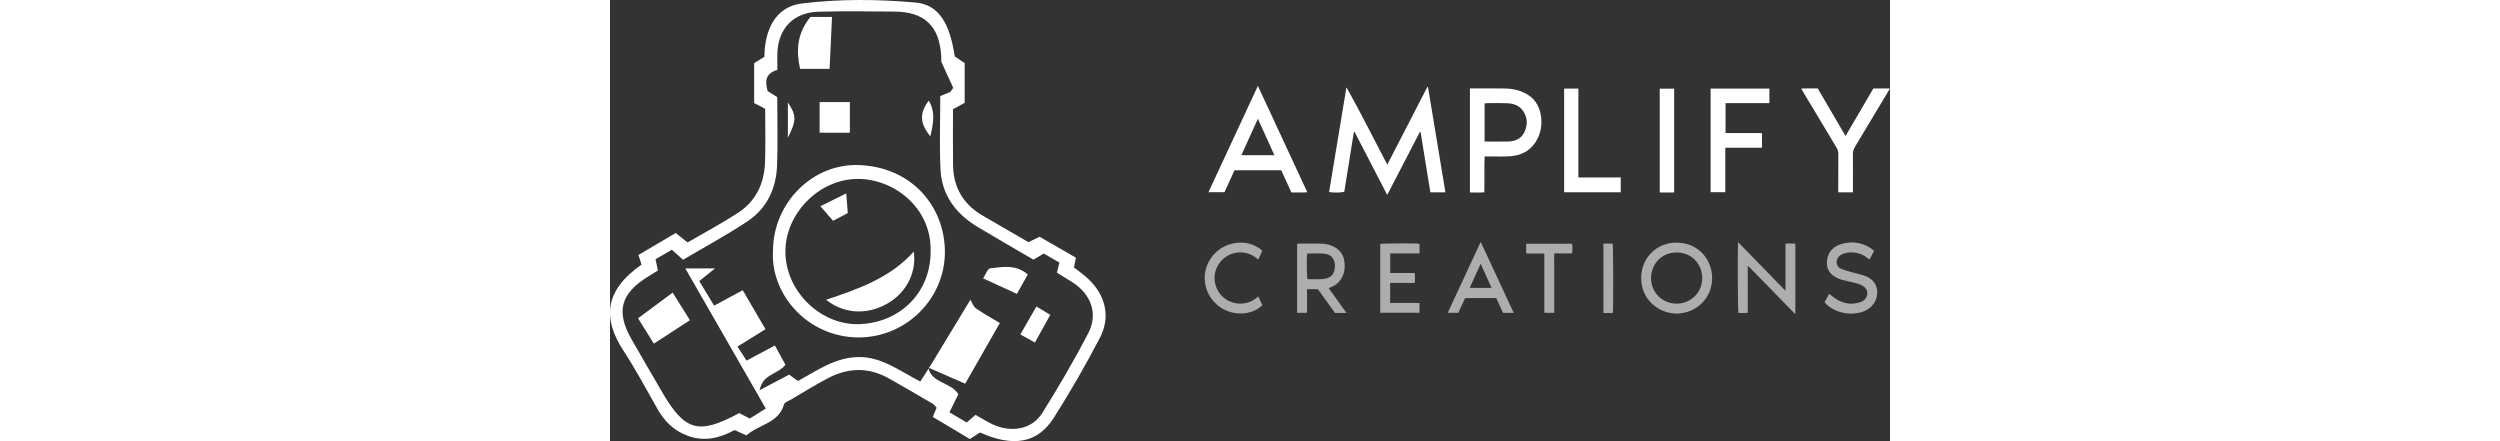 <svg width="100%" height="55" viewBox="0 0 311.72 107.42" fill="#ffffff">
							<rect x="0" y="0" width="311.72" height="107.42" fill="#333333" stroke="none"/>
							<g>
								<path
									d="m 78.62,101.53 c 0.39,-0.95 0.63,-1.55 0.92,-2.24 -0.27,-0.28 -0.55,-0.73 -0.95,-0.97 -3.58,-2.1 -7.16,-4.19 -10.78,-6.22 -4.9,-2.74 -9.87,-2.56 -14.75,0.01 -3.08,1.63 -6.04,3.47 -9.05,5.23 -0.57,0.33 -1.47,0.62 -1.61,1.1 -1.35,4.73 -6.23,4.9 -9.16,7.6 -1.08,-0.49 -1.94,-0.88 -2.9,-1.31 -3.59,1.94 -7.33,2.91 -11.41,1.4 -3.29,-1.22 -5.6,-3.44 -7.31,-6.44 C 8.9,94.93 6.34,90.07 3.34,85.49 -1.81,77.65 -1.47,70.84 7.68,64.44 7.47,63.79 7.24,63.05 6.93,62.09 c 2.94,-1.73 5.93,-3.49 9.08,-5.35 0.92,0.74 1.78,1.42 2.88,2.3 4.09,-2.38 8.34,-4.63 12.35,-7.25 4.33,-2.83 6.34,-7.18 6.52,-12.28 0.15,-4.32 0.03,-8.64 0.03,-13.01 -0.96,-0.5 -1.78,-0.93 -2.68,-1.4 v -9.73 c 0.73,-0.45 1.53,-0.95 2.5,-1.55 0.03,-6.34 2.56,-12.17 9.07,-12.97 9.14,-1.13 18.57,-1.06 27.76,-0.23 5.77,0.52 8.34,5.3 9.52,13.13 0.74,0.5 1.54,1.02 2.41,1.6 v 9.7 c -0.89,0.48 -1.85,1 -2.84,1.54 0,4.64 -0.05,9.13 0.01,13.63 0.08,5.43 2.5,9.54 7.2,12.28 3.72,2.17 7.46,4.32 11.16,6.47 0.97,-0.47 1.83,-0.88 2.72,-1.31 2.95,1.7 5.82,3.35 8.84,5.09 -0.17,0.86 -0.32,1.6 -0.47,2.38 1.14,0.9 2.35,1.74 3.42,2.73 4.3,4.02 5.57,9.33 2.85,14.5 -3.47,6.61 -7.19,13.11 -11.2,19.41 -3.94,6.19 -9.88,7.17 -17.97,3.55 -0.78,0.51 -1.58,1.03 -2.45,1.6 -3.06,-1.83 -6.02,-3.59 -9.02,-5.39 z M 77.65,89.69 77.51,89.53 c 0.84,3.86 5.4,3.43 7.33,6.46 -0.65,1.31 -1.36,2.76 -2.17,4.42 1.55,0.91 2.94,1.73 4.2,2.47 0.91,-0.78 1.59,-1.36 2.16,-1.85 1.64,0.92 2.9,1.75 4.25,2.36 4.6,2.07 9.55,1.12 12,-2.82 3.95,-6.33 7.74,-12.79 11.18,-19.4 2.47,-4.75 0.72,-9.52 -3.87,-12.45 -1.24,-0.79 -2.51,-1.55 -3.74,-2.31 0.22,-0.91 0.39,-1.65 0.59,-2.46 -1.36,-0.79 -2.63,-1.52 -3.81,-2.21 -1,0.59 -1.8,1.07 -2.51,1.49 C 98.44,60.49 93.98,57.94 89.57,55.29 84.27,52.11 80.8,47.56 80.49,41.27 80.2,35.32 80.43,29.34 80.43,23.4 c 0.9,-0.37 1.66,-0.67 2.4,-1 0.13,-0.06 0.2,-0.25 0.76,-1.01 -0.71,-1.56 -1.58,-3.47 -2.92,-6.39 0,0.37 0.04,-0.47 0,-1.3 C 80.24,6.37 76.61,2.87 69.28,2.82 63.12,2.78 56.96,2.68 50.8,2.85 44.7,3.02 40.97,6.9 40.76,12.95 c -0.04,1.32 0,2.64 0,4.08 -2.92,0.81 -3.05,2.79 -2.37,5.16 0.74,0.46 1.53,0.95 2.34,1.45 0,5.65 0.16,11.14 -0.04,16.63 -0.21,5.59 -2.44,10.45 -7.15,13.59 -5.09,3.39 -10.5,6.3 -15.75,9.4 -1.06,-0.95 -1.88,-1.68 -2.73,-2.44 -1.44,0.84 -2.73,1.59 -3.97,2.31 0.21,0.97 0.39,1.86 0.58,2.74 -0.97,0.6 -1.67,1.04 -2.37,1.47 -6.76,4.16 -7.92,8.55 -4,15.39 2.39,4.18 4.83,8.32 7.24,12.49 5.68,9.81 8.94,10.76 18.93,5.38 0.73,0.38 1.56,0.81 2.57,1.33 1.19,-0.75 2.43,-1.52 3.9,-2.44 C 31.42,88.13 25.02,76.99 18.34,65.36 h 7.25 c -1.62,1.3 -2.7,2.16 -3.85,3.09 1.28,2.11 2.38,3.93 3.62,5.98 2.37,-1.28 4.54,-2.44 6.97,-3.75 1.89,3.25 3.69,6.33 5.54,9.49 -2.46,1.53 -4.54,2.82 -6.82,4.23 0.8,1.24 1.5,2.32 2.21,3.42 2.4,-1.28 4.56,-2.43 6.9,-3.68 1.01,1.85 1.85,3.37 2.57,4.69 -1.87,2.41 -5.52,2.17 -6.29,6.19 2.77,-1.46 4.91,-2.59 7.18,-3.79 0.68,0.49 1.42,1.02 2.16,1.55 4.75,-2.62 9.16,-5.76 14.75,-5.83 5.73,-0.07 10.15,3.49 15.04,5.96 0.84,-1.31 1.46,-2.27 2.07,-3.23 z" />
								<path
									d="M 39.7,60.93 C 39.79,49.42 49.31,39.74 60.71,40.2 73.55,40.72 81.51,50.32 81.56,61.29 81.61,72.62 72.25,82.15 60.59,82.17 48.15,82.19 38.98,71.64 39.7,60.93 Z m 38.39,0.22 C 78.3,50.56 69.16,43.57 60.39,43.57 c -9.57,0 -17.76,8.57 -17.67,17.81 0.1,9.95 8.96,17.85 17.91,17.56 10.03,-0.32 17.5,-7.69 17.46,-17.79 z" />
								<path
									d="M 77.65,89.69 C 81.04,84.1 84.42,78.52 87.81,72.93 l -0.15,-0.14 c 0.47,0.78 0.77,1.8 1.45,2.29 1.74,1.25 3.64,2.27 5.83,3.59 -2.83,4.94 -5.6,9.8 -8.44,14.77 -3.09,-1.35 -6.04,-2.63 -8.99,-3.92 l 0.14,0.16 z" />
								<path
									d="m 48.83,4.13 h 5.24 c -0.2,4.23 -0.38,8.27 -0.59,12.64 H 46.29 C 45.33,12.36 45.5,8.12 48.83,4.13 Z" />
								<path
									d="m 19.46,77.98 c -3.19,2.08 -5.79,3.76 -8.78,5.71 -1.17,-1.87 -2.33,-3.74 -3.85,-6.18 2.76,-2.05 5.33,-3.95 8.43,-6.25 1.47,2.35 2.71,4.33 4.21,6.72 z" />
								<path d="m 51.05,32.32 v -7.46 h 7.37 v 7.46 z" />
								<path
									d="m 90.85,67.84 c 0.58,-0.87 1.09,-2.43 1.75,-2.5 3.01,-0.32 6.19,-1.03 9.15,1.5 -0.86,1.54 -1.72,3.06 -2.66,4.73 -2.88,-1.32 -5.63,-2.59 -8.38,-3.85 l 0.14,0.13 z" />
								<path
									d="m 103.48,83.42 c -1.39,-0.78 -2.37,-1.32 -3.55,-1.98 1.33,-2.3 2.53,-4.4 3.92,-6.81 1.23,0.75 2.13,1.3 3.37,2.05 -1.23,2.22 -2.34,4.21 -3.74,6.73 z" />
								<path
									d="m 78.02,33.21 c -2.63,-3.25 -2.65,-5.66 -0.39,-8.72 1.67,2.87 1.12,5.46 0.39,8.72 z" />
								<path d="m 43.32,24.93 c 2.12,3.26 2.12,4.33 0,8.62 z" />
								<path
									d="m 52.62,73.01 c 7.9,-2.66 15.6,-5.31 21.36,-11.74 0.7,4.78 -1.55,9.49 -5.67,12.19 -4.71,3.09 -10.8,3.42 -15.68,-0.45 z" />
								<path
									d="m 57.53,47.09 c 0.19,2.37 0.27,3.49 0.38,4.79 -1.2,0.63 -2.33,1.22 -3.59,1.89 -0.94,-1.08 -1.78,-2.06 -3.08,-3.56 2.14,-1.06 3.91,-1.93 6.3,-3.11 z" />
							</g>
							<g>
								<path
									d="m 203.46,46.84 h -3.68 c -0.79,-4.9 -1.58,-9.78 -2.37,-14.65 -0.06,-0.02 -0.12,-0.03 -0.19,-0.05 -2.62,5.07 -5.25,10.14 -7.94,15.33 -2.68,-5.18 -5.31,-10.26 -7.95,-15.34 -0.06,0.02 -0.12,0.04 -0.18,0.05 -0.78,4.84 -1.56,9.67 -2.33,14.5 -0.69,0.25 -2.42,0.29 -3.7,0.09 1.41,-8.51 2.82,-17.02 4.23,-25.52 3.44,6.18 6.62,12.47 9.94,18.84 3.29,-6.38 6.52,-12.64 9.75,-18.9 0.06,0 0.12,0 0.17,0.01 1.41,8.51 2.82,17.02 4.24,25.65 z" />
								<path
									d="m 209.42,21.53 c 0.3,0 0.53,0 0.75,0 2.62,0 5.23,-0.02 7.85,0.02 1.52,0.02 3.01,0.31 4.41,0.94 2.54,1.14 3.93,3.09 4.3,5.85 0.25,1.89 0.01,3.7 -0.83,5.4 -1.34,2.69 -3.61,4.07 -6.55,4.3 -1.71,0.13 -3.44,0.05 -5.16,0.06 -0.36,0 -0.72,0 -1.2,0 -0.11,2.92 0.01,5.78 -0.07,8.73 -1.18,0.1 -2.31,0.06 -3.5,0.03 z m 3.56,12.94 c 1.99,0 3.87,0.04 5.75,-0.01 1.72,-0.04 3.2,-0.66 3.97,-2.31 0.8,-1.72 0.78,-3.48 -0.31,-5.1 -0.9,-1.34 -2.3,-1.84 -3.85,-1.91 -1.59,-0.07 -3.18,-0.03 -4.76,-0.02 -0.25,0 -0.51,0.04 -0.79,0.06 v 9.28 z" />
								<path
									d="m 157.78,20.92 c 4.06,8.73 8.02,17.25 12.04,25.9 -1.35,0.1 -2.56,0.04 -3.88,0.05 -0.81,-1.78 -1.63,-3.57 -2.47,-5.4 h -11.39 c -0.8,1.76 -1.62,3.55 -2.43,5.34 h -3.91 c 4.01,-8.62 7.97,-17.13 12.04,-25.89 z m -4.03,16.88 h 8.05 c -1.34,-2.95 -2.63,-5.81 -4.02,-8.88 -1.39,3.05 -2.69,5.92 -4.03,8.88 z" />
								<path
									d="m 268.01,21.57 h 14.34 v 3.54 h -10.68 v 7.3 h 8.87 v 3.56 h -8.93 c -0.01,3.66 0,7.22 0,10.84 h -3.58 V 21.57 Z" />
								<path
									d="m 302.72,46.84 h -3.6 v -1.1 c 0,-2.75 -0.01,-5.5 0.01,-8.25 0,-0.59 -0.15,-1.08 -0.45,-1.58 -2.73,-4.53 -5.45,-9.07 -8.17,-13.61 -0.12,-0.19 -0.22,-0.39 -0.42,-0.74 0.75,-0.01 1.39,-0.03 2.02,-0.04 0.66,0 1.32,0 2,0 2.25,3.85 4.47,7.66 6.78,11.6 2.31,-3.95 4.54,-7.76 6.77,-11.57 h 4.03 c -0.23,0.41 -0.42,0.74 -0.62,1.07 -2.63,4.4 -5.26,8.79 -7.91,13.18 -0.34,0.56 -0.48,1.12 -0.48,1.77 0.03,2.72 0.01,5.43 0.01,8.15 v 1.1 z" />
								<path d="m 246.14,43.22 v 3.6 H 232.36 V 21.58 h 3.47 v 21.64 z" />
								<path d="M 255.64,46.86 V 21.59 h 3.51 v 25.27 c -1.14,0.04 -2.28,0.03 -3.51,0 z" />
							</g>
							<g opacity="0.6">
								<path
									d="m 259.74,76.37 c -4.86,-0.12 -8.64,-3.78 -8.62,-8.69 0.02,-4.79 3.65,-8.59 8.62,-8.6 4.98,-0.01 8.66,3.83 8.66,8.64 0,4.9 -3.81,8.56 -8.66,8.65 z m 0.02,-2.43 c 3.31,0.02 6.23,-2.58 6.23,-6.21 0,-3.41 -2.54,-6.23 -6.19,-6.25 -3.6,-0.02 -6.27,2.71 -6.27,6.25 0,3.73 3,6.23 6.23,6.21 z" />
								<path
									d="m 175.02,70.15 c 1.46,2.04 2.87,4.01 4.33,6.05 h -2.8 c -1.37,-1.9 -2.76,-3.83 -4.16,-5.78 h -2.64 v 5.76 h -2.41 v -16.8 c 0.15,-0.02 0.31,-0.06 0.48,-0.06 1.78,0 3.56,-0.03 5.33,0.01 1.12,0.03 2.21,0.26 3.21,0.79 1.59,0.84 2.41,2.19 2.53,3.97 0.07,0.99 0.02,1.98 -0.36,2.91 -0.56,1.35 -1.48,2.34 -2.85,2.89 -0.18,0.07 -0.37,0.15 -0.65,0.27 z m -5.25,-8.4 c -0.14,1.79 -0.08,5.66 0.09,6.23 1.18,0 2.38,0.09 3.56,-0.02 1.78,-0.16 2.94,-0.77 3.11,-2.85 0.13,-1.64 -0.57,-3.12 -2.54,-3.33 -1.37,-0.15 -2.77,-0.03 -4.21,-0.03 z" />
								<path
									d="m 277.08,64.86 v 11.3 c -0.8,0.11 -1.55,0.04 -2.29,0.04 -0.14,-0.57 -0.2,-15.87 -0.06,-17.22 3.84,3.94 7.64,7.84 11.54,11.84 V 59.33 c 0.81,-0.05 1.58,-0.04 2.4,0 v 17.19 c -1.35,-1.31 -2.56,-2.64 -3.83,-3.92 -1.27,-1.28 -2.52,-2.58 -3.78,-3.87 -1.27,-1.3 -2.55,-2.61 -3.83,-3.91 l -0.16,0.04 z" />
								<path
									d="m 295.78,73.59 c 0.39,-0.71 0.77,-1.39 1.12,-2.02 0.74,0.53 1.42,1.11 2.18,1.53 1.7,0.93 3.51,1.11 5.36,0.5 0.83,-0.27 1.45,-0.8 1.69,-1.7 0.19,-0.73 0.03,-1.35 -0.51,-1.87 -0.69,-0.65 -1.55,-0.93 -2.44,-1.14 -1.05,-0.25 -2.12,-0.47 -3.16,-0.75 -0.78,-0.21 -1.51,-0.57 -2.17,-1.06 -1.26,-0.95 -1.67,-2.23 -1.46,-3.75 0.31,-2.25 1.77,-3.47 3.83,-4 2.13,-0.55 4.22,-0.32 6.18,0.73 0.51,0.27 0.96,0.64 1.47,0.98 -0.4,0.75 -0.76,1.44 -1.15,2.17 -0.19,-0.14 -0.31,-0.21 -0.43,-0.31 -1.02,-0.87 -2.22,-1.31 -3.53,-1.43 -1.02,-0.09 -2.01,0.08 -2.94,0.57 -0.97,0.51 -1.3,1.74 -0.98,2.46 0.2,0.45 0.5,0.78 0.93,0.95 0.72,0.28 1.47,0.52 2.22,0.73 1.14,0.32 2.3,0.56 3.42,0.93 0.92,0.3 1.76,0.79 2.38,1.57 1.2,1.53 1.04,3.88 -0.17,5.44 -0.92,1.18 -2.19,1.8 -3.6,2.08 -2.02,0.39 -3.98,0.14 -5.84,-0.76 -0.93,-0.45 -1.73,-1.05 -2.41,-1.85 z" />
								<path
									d="m 197.14,59.39 v 2.32 h -7.13 v 4.78 c 0.65,0 1.3,0 1.94,0 0.66,0 1.32,0 1.98,0 0.66,0 1.31,0 2.05,0 0.09,0.8 0.03,1.55 0.04,2.34 -0.68,0.15 -1.33,0.06 -1.98,0.07 -0.69,0.02 -1.37,0 -2.06,0 h -1.99 v 4.87 c 2.37,0.02 4.74,0 7.15,0.01 v 2.38 h -9.56 V 59.41 c 0.49,-0.15 8.6,-0.2 9.55,-0.04 z" />
								<path
									d="m 215.82,72.59 h -7.58 c -0.54,1.18 -1.09,2.37 -1.64,3.59 h -2.59 c 2.65,-5.74 5.31,-11.43 8.03,-17.27 2.71,5.84 5.36,11.53 8.04,17.28 h -2.6 c -0.54,-1.18 -1.08,-2.37 -1.65,-3.6 z m -3.79,-8.36 c -0.93,2.05 -1.78,3.93 -2.66,5.88 h 5.32 c -0.88,-1.95 -1.73,-3.83 -2.66,-5.88 z" />
								<path
									d="m 157.88,72.18 c 0.35,0.76 0.66,1.45 0.98,2.13 -2.56,2.63 -7.66,2.82 -11.01,-0.08 -3.8,-3.29 -3.99,-8.83 -0.72,-12.34 3.29,-3.53 8.73,-3.64 11.73,-0.83 -0.28,0.63 -0.56,1.27 -0.86,1.91 -0.04,0.09 -0.11,0.16 -0.17,0.23 -3.01,-2.76 -6.95,-1.91 -8.94,0.29 -2.17,2.39 -2.18,5.77 -0.22,8.2 1.86,2.31 6.04,3.42 9.22,0.49 z" />
								<path
									d="m 227.52,61.74 h -4.29 c -0.21,-0.41 -0.09,-0.82 -0.11,-1.21 -0.02,-0.38 0,-0.75 0,-1.18 h 11.14 c 0.14,0.53 0.16,1.53 0.02,2.36 h -4.32 c -0.03,1.02 -0.01,1.97 -0.01,2.92 0,0.97 0,1.93 0,2.9 v 5.71 c 0,0.96 0,1.92 0,2.93 h -2.39 c -0.06,-0.78 -0.02,-1.59 -0.03,-2.39 0,-0.79 0,-1.57 0,-2.36 v -7.24 c 0,-0.78 0,-1.57 0,-2.44 z" />
								<path
									d="m 241.93,59.33 h 2.25 c 0.15,0.52 0.19,15.84 0.04,16.87 -0.14,0 -0.28,0.02 -0.43,0.02 -0.61,0 -1.21,0 -1.86,0 v -16.9 z" />
							</g>
						</svg>
